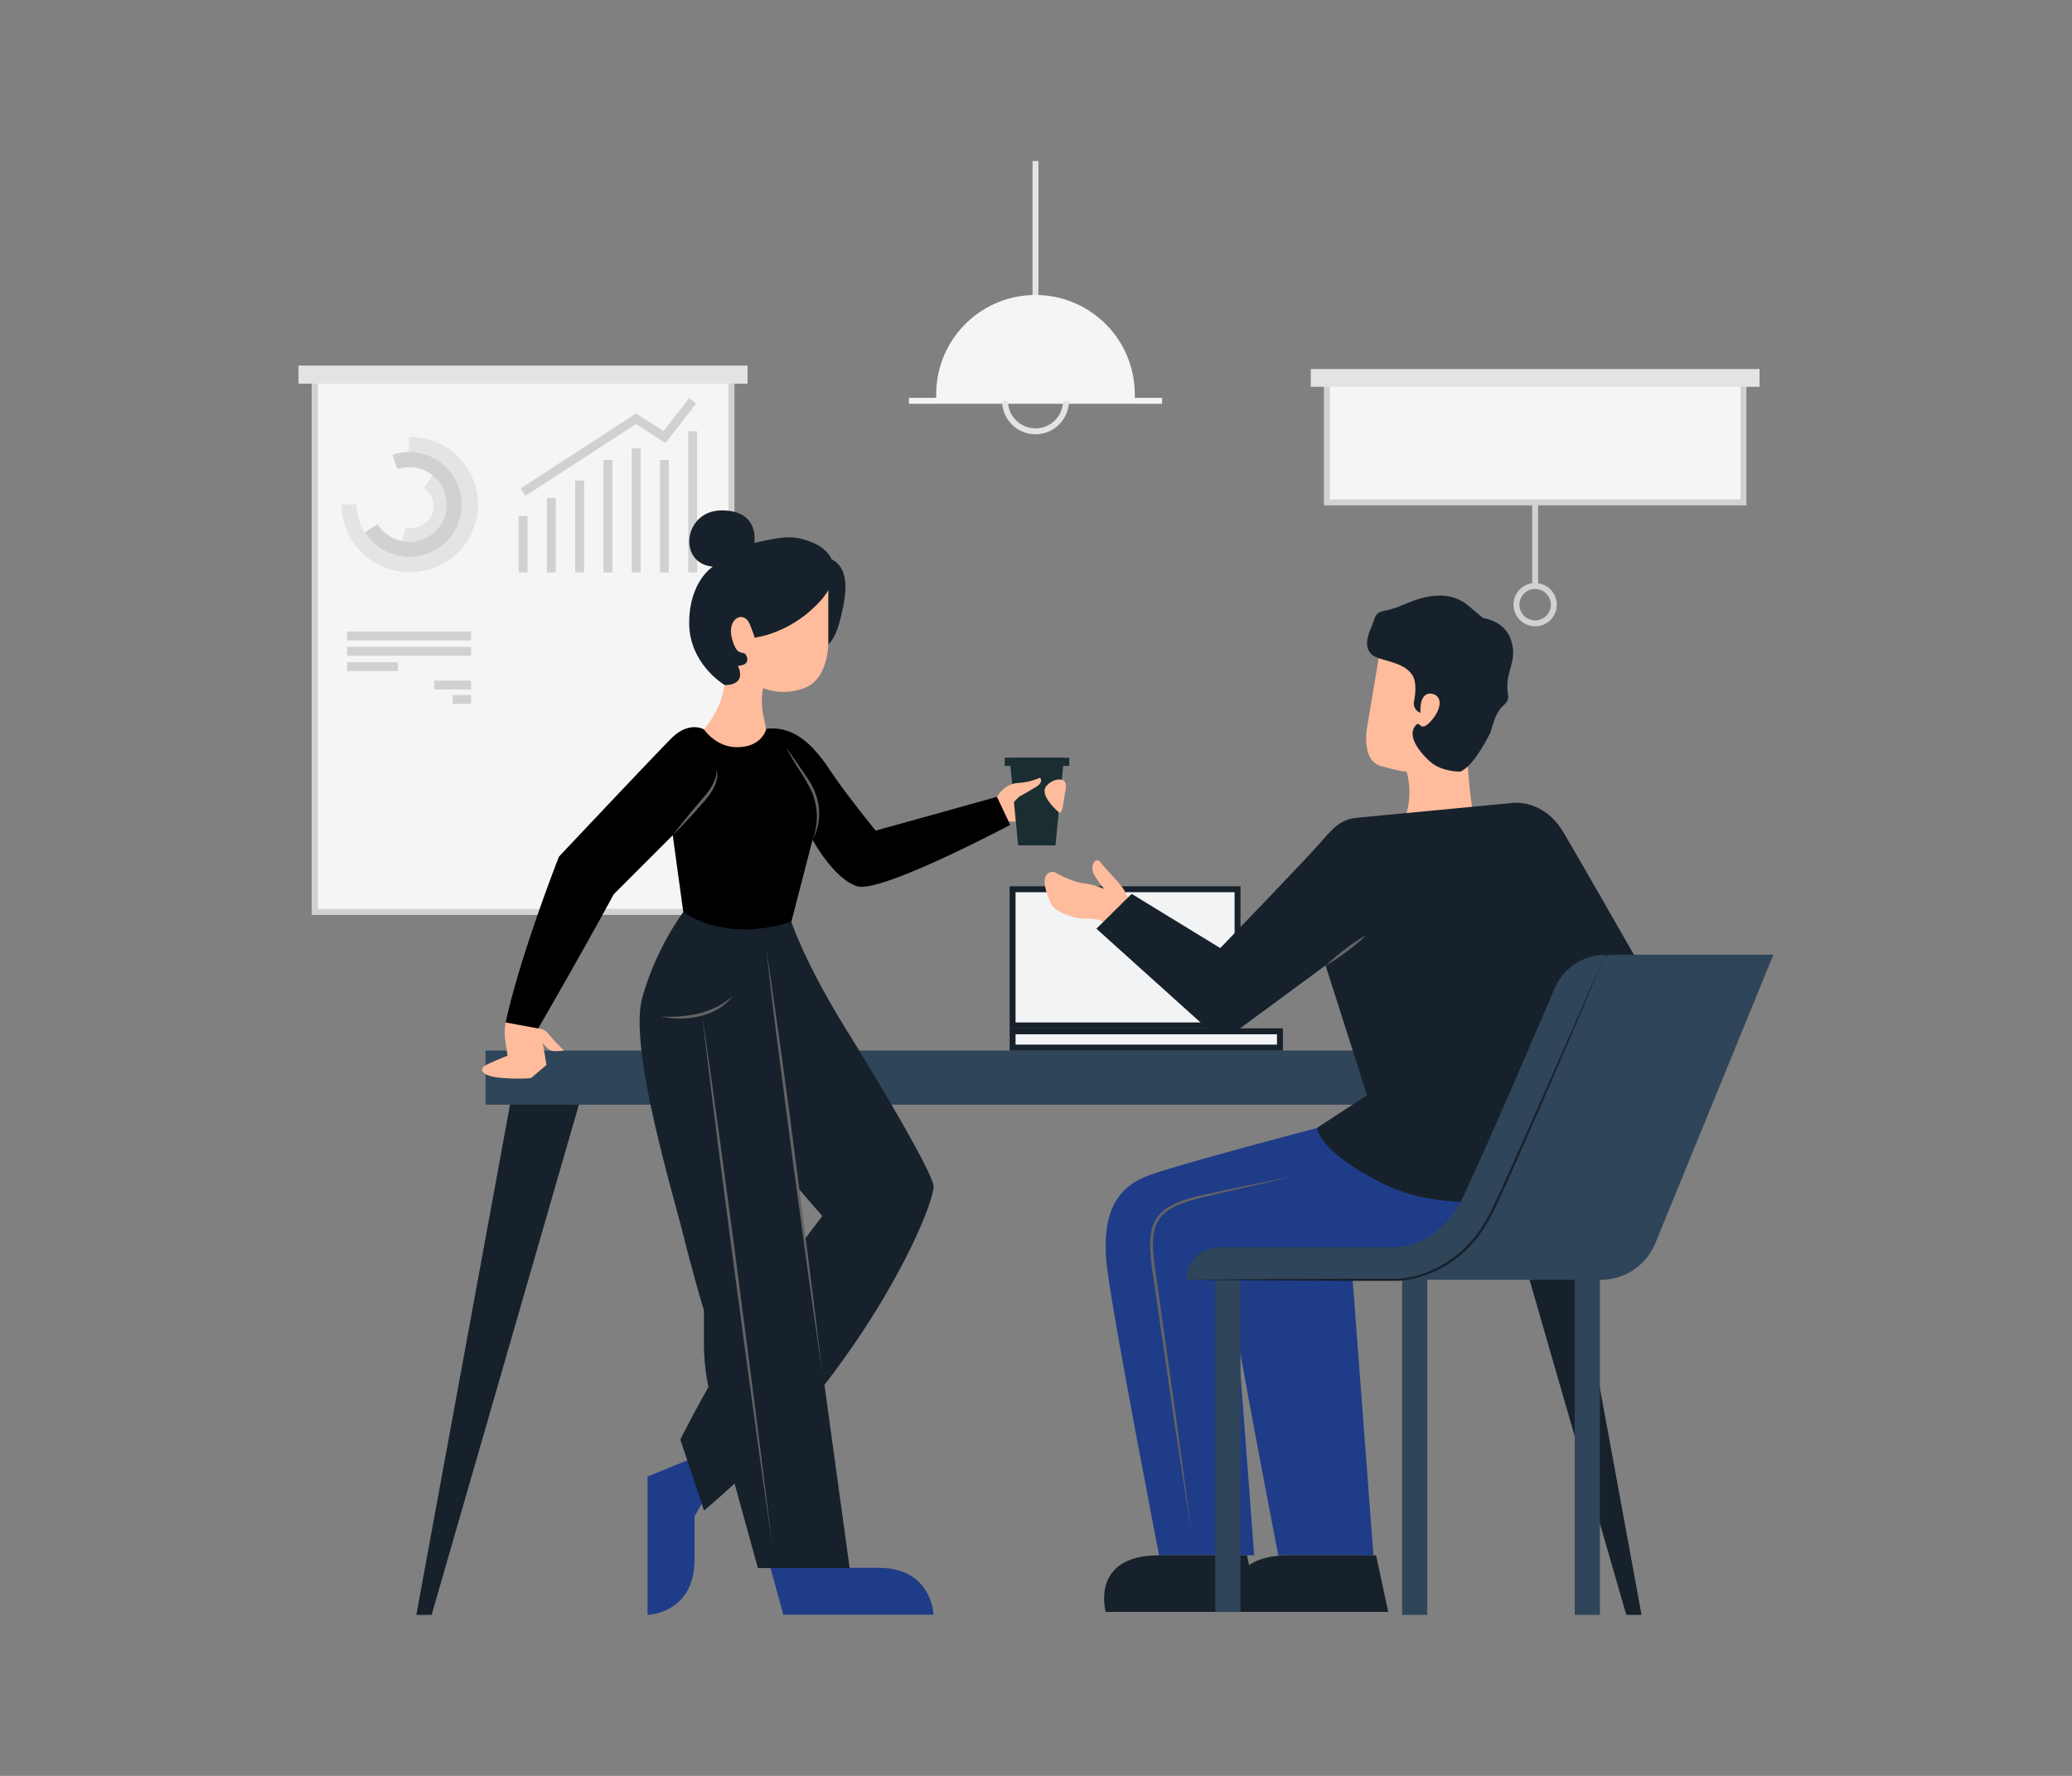 
<svg class="ropa" 
id="Layer_1" data-name="Layer 1" xmlns="http://www.w3.org/2000/svg" viewBox="0 0 700 600"><rect x="0" y="0" width="700" height="600" fill="#808080" stroke="none"/><title>Corporate Illustrations Pack - Scene 2</title><rect x="448.26" y="127.69" width="140.75" height="42.05" fill="#f5f5f5"/><polyline points="106.35 126.57 106.35 308.12 247.1 308.12 247.1 126.57" fill="#f5f5f5"/><rect x="100.91" y="123.57" width="151.62" height="6" fill="#e3e3e3"/><polygon points="248.1 309.12 105.35 309.12 105.35 126.57 107.35 126.57 107.35 307.12 246.1 307.12 246.1 126.57 248.1 126.57 248.1 309.12" fill="#e3e3e3"/><path d="M139.08,183.62a12.39,12.39,0,0,1-3.27-.43l1.34-5a7.8,7.8,0,0,0,1.93.25,7.42,7.42,0,0,0,4.14-13.57l2.91-4.31a12.62,12.62,0,0,1-7,23.08Z" fill="#e4e4e4"/><path d="M138.19,193.21a22.79,22.79,0,0,1-22.76-22.77h5a17.76,17.76,0,1,0,17.75-17.75v-5a22.77,22.77,0,1,1,0,45.53Z" fill="#e4e4e4"/><path d="M138.34,188.11a17.58,17.58,0,0,1-15-8.26l4.24-2.67a12.65,12.65,0,1,0,6.68-18.73l-1.59-4.76a17.67,17.67,0,1,1,5.62,34.42Z" fill="#d1d1d1"/><rect x="117.26" y="213.87" width="41.87" height="2" fill="#e3e3e3"/><rect x="117.26" y="219.06" width="41.87" height="2" fill="#e3e3e3"/><rect x="117.26" y="224.24" width="17.18" height="2" fill="#e3e3e3"/><rect x="146.71" y="230.45" width="12.42" height="2" fill="#e3e3e3"/><rect x="152.92" y="235.31" width="6.21" height="2" fill="#e3e3e3"/><rect x="175.72" y="174.39" width="2" height="18.99" fill="#e3e3e3"/><rect x="185.27" y="168.27" width="2" height="25.1" fill="#e3e3e3"/><rect x="194.82" y="162.38" width="2" height="31" fill="#e3e3e3"/><rect x="204.37" y="155.4" width="2" height="37.97" fill="#e3e3e3"/><rect x="213.92" y="151.51" width="2" height="41.87" fill="#e3e3e3"/><rect x="223.46" y="155.4" width="2" height="37.97" fill="#e3e3e3"/><rect x="233.01" y="145.72" width="2" height="47.66" fill="#e3e3e3"/><polygon points="177.27 167.09 176.18 165.41 214.92 140.28 224.24 146.34 233.22 134.8 234.8 136.03 224.69 149.01 214.92 142.67 177.27 167.09" fill="#e3e3e3"/><polygon points="248.1 309.12 105.35 309.12 105.35 126.57 107.35 126.57 107.35 307.12 246.1 307.12 246.1 126.57 248.1 126.57 248.1 309.12" fill="#d1d1d1"/><path d="M139.08,183.62a12.39,12.39,0,0,1-3.27-.43l1.34-5a7.8,7.8,0,0,0,1.93.25,7.42,7.42,0,0,0,4.14-13.57l2.91-4.31a12.62,12.62,0,0,1-7,23.08Z" fill="#e4e4e4"/><path d="M138.19,193.21a22.79,22.79,0,0,1-22.76-22.77h5a17.76,17.76,0,1,0,17.75-17.75v-5a22.77,22.77,0,1,1,0,45.53Z" fill="#e4e4e4"/><path d="M138.34,188.11a17.58,17.58,0,0,1-15-8.26l4.24-2.67a12.65,12.65,0,1,0,6.68-18.73l-1.59-4.76a17.67,17.67,0,1,1,5.62,34.42Z" fill="#d1d1d1"/><rect x="117.26" y="213.37" width="41.87" height="3" fill="#d1d1d1"/><rect x="117.26" y="218.56" width="41.87" height="3" fill="#d1d1d1"/><rect x="117.26" y="223.74" width="17.18" height="3" fill="#d1d1d1"/><rect x="146.71" y="229.95" width="12.42" height="3" fill="#d1d1d1"/><rect x="152.92" y="234.81" width="6.21" height="3" fill="#d1d1d1"/><rect x="175.22" y="174.39" width="3" height="18.99" fill="#d1d1d1"/><rect x="184.77" y="168.27" width="3" height="25.1" fill="#d1d1d1"/><rect x="194.32" y="162.38" width="3" height="31" fill="#d1d1d1"/><rect x="203.87" y="155.4" width="3" height="37.97" fill="#d1d1d1"/><rect x="213.42" y="151.51" width="3" height="41.87" fill="#d1d1d1"/><rect x="222.96" y="155.4" width="3" height="37.97" fill="#d1d1d1"/><rect x="232.51" y="145.72" width="3" height="47.66" fill="#d1d1d1"/><polygon points="177.54 167.51 175.91 164.99 214.92 139.69 224.13 145.67 232.83 134.5 235.2 136.34 224.8 149.68 214.92 143.26 177.54 167.51" fill="#d1d1d1"/><polygon points="173.16 368.57 140.65 545.61 145.81 545.61 196.91 368.57 173.16 368.57" fill="#17212b"/><polygon points="522.07 368.57 554.58 545.61 549.42 545.61 498.32 368.57 522.07 368.57" fill="#17212b"/><rect x="164.02" y="354.93" width="371.61" height="18.29" fill="#2f4559"/><path d="M170.83,345.44a18.86,18.86,0,0,0,0,6.87l.65,4.39s-6.71,2.58-8,3.61-1,3.36,6.19,3.88,9.81,0,9.81,0l5.16-4.39-1.29-7.49s1.54,2.14,2.83,2.62,4.39,0,4.39,0a60.41,60.41,0,0,1-5.16-5.45,4.74,4.74,0,0,0-3.58-2Z" fill="#ffbc9d"/><path d="M259.71,527.56l4.93,18h50.75s-.43-15.87-18.62-15.87H270.44Z" fill="#1F3C88"/><path d="M234.83,492.31l-16.06,6.55V545.6s15.87-.42,15.87-18.62V512.31L243,497.6Z" fill="#1F3C88"/><path d="M230.83,308.12A96.36,96.36,0,0,0,217,337c-4.64,16.64,9.81,64.26,13.81,80.13s7,25.55,7,25.55v10.93a74.45,74.45,0,0,0,2.42,18.85l15.81,57.31h31L257.33,313.65Z" fill="#17212b"/><path d="M267.35,311.41s4.41,13.61,18.27,36,28.56,47.58,29.73,53-23,64.26-77.52,109.94l-8-24a470.35,470.35,0,0,1,48-75.48s-20.93-24-29.44-34.84-4.65-70.46-4.65-70.46Z" fill="#17212b"/><path d="M339.48,277.35a27,27,0,0,0,7,0c3.62-.52,11.87-4.13,11.87-4.13l1.31-7.23h-12l-10.77,3.23-1.23,4Z" fill="#ffbc9d"/><path d="M277.82,464.07c-1.73-12-3.46-23.92-5.09-35.9s-3.26-23.94-4.88-35.92-3.12-24-4.69-35.94-3-24-4.33-36c1.82,11.95,3.49,23.92,5.17,35.89s3.28,23.94,4.8,35.93,3.15,24,4.63,35.95S276.39,452.07,277.82,464.07Z" fill="#636363"/><path d="M260.89,522.14q-3.21-22.49-6.3-45c-2.09-15-4.05-30-6.08-45s-3.92-30-5.89-45L239.8,364.6l-2.71-22.55,3.24,22.48L243.46,387c2,15,4.08,30,6,45s3.94,30,5.82,45S259.06,507.11,260.89,522.14Z" fill="#636363"/><path d="M237.83,246.44s-5-3-11,3-38,40-38,40-13,33-18,56l11,2s14.29-24.61,25.52-45.32l19.93-19.93,3.55,25.93s13.68,10.65,36.52,3.29l7.16-27.68s7.16,13.23,15.09,15.71,51.68-20.74,51.68-20.74l-4.45-9.48-41,11.42s-10.07-12.39-15.1-19.94-11.83-16.24-23-14.31A57.31,57.31,0,0,1,237.83,246.44Z" /><path d="M278.83,218.44s3-1,5-9,4-18-4-21-13,10-13,10l9,19Z" fill="#17212b"/><path d="M279.83,194.44v23s0,12-8,15-14,0-14,0a22.58,22.58,0,0,0,0,9l1,5s-1.5,6.1-10,6c-7.07-.08-11-6-11-6s7-8,7-17-1-29-1-29l15-5Z" fill="#ffbc9d"/><rect x="342.1" y="300.44" width="75.99" height="46" fill="#f2f3f4"/><path d="M417.09,301.44v44h-74v-44h74m2-2h-78v48h78v-48Z" fill="#17212b"/><rect x="342.1" y="348.44" width="90.31" height="5.49" fill="#f2f3f4"/><path d="M431.41,349.44v3.49H343.1v-3.49h88.31m2-2H341.1v7.49h92.31v-7.49Z" fill="#17212b"/><path d="M254.83,215.44s11-1,21-11,6-18-1-21-11-2-20,0c0,0,2-11-11-11s-15,18-3,19c0,0-8,5-8,19s12,21,12,21,7.5.5,4.5-6.5c0,0,4,0,3-3s-3,1-5-6,4-10,6-5S254.83,215.44,254.83,215.44Z" fill="#17212b"/><polygon points="356.58 285.61 343.95 285.61 341.1 256.01 359.43 256.01 356.58 285.61" fill="#1a2d31"/><rect x="339.43" y="256.01" width="21.81" height="2.75" fill="#1a2d31"/><path d="M336.83,269.22s2.23-4.29,6.95-4.66a22.24,22.24,0,0,0,7.57-1.79s1.48,1.42-1.52,3.22-5.6,3.23-5.6,3.23l-3.85,4Z" fill="#ffbc9d"/><path d="M358.57,263.43s-2.51-.66-5,2.05c-2.78,3.08,3.92,8.77,3.92,8.77s1.25,1.68,1.76-2.84S361.23,264.12,358.57,263.43Z" fill="#ffbc9d"/><path d="M466.44,218.44l-4.58,27.25s-2.13,11.14,4.58,13.08,8.78,1.93,8.78,1.93a26.07,26.07,0,0,1,0,13.86,14.87,14.87,0,0,0,14.45,5.11c9.32-1.81,7.74-6.45,7.74-6.45a166.57,166.57,0,0,1-1.81-20.78c-.25-11.35,2.52-29.54-9.06-34S466.44,218.44,466.44,218.44Z" fill="#ffbc9d"/><path d="M445,381.09s-45.67,12-56.51,15.87-17,12.39-14.33,32.52,17.42,96,17.42,96h32.13l-7.35-97.55H481.8l15.61-19.27-10.87-22.93Z" fill="#1F3C88"/><path d="M485.28,381.09s-45.68,12-56.52,15.87-17,12.39-14.32,32.52,17.42,96,17.42,96H464l-7.36-97.55h65.42a39.39,39.39,0,0,0,5-41.68l-.24-.52Z" fill="#1F3C88"/><path d="M373.79,312.52c-1.87-2.08-4-2.17-7.42-2.15s-9.9-2.18-11.17-4.79-4.87-11.17.93-11c0,0,5.47,3.25,9.93,3.85a22.71,22.71,0,0,1,6.94,1.92,40.1,40.1,0,0,1-3.39-4.89c-1.47-2.59.38-6.51,2.29-4s6.37,6.77,7.81,9.16a50.08,50.08,0,0,1,2.75,5.46Z" fill="#ffbc9d"/><path d="M479.86,240.83A3.37,3.37,0,0,1,477.7,237c.53-2.74.94-6.83-.68-9.09-2.58-3.62-7.22-4.13-11.61-5.68s-4.13-5.68-2.32-9.81,1-5.42,5.16-6.19,8-3.19,12.64-4.3,10.33-1.38,15.23,2.75l4.9,4.13s7,.77,9.29,7-.51,9.55-1,14.45,1.55,5.42-1.55,8.26-3.61,8-4.64,9.8-5.42,10.59-9.81,12.39c0,0-6.19.09-10.06-3.31s-7.49-8.38-5.42-11.7,1.46,2.22,5.29-1.76,4.51-8.78.64-9.55c0,0-4.25-1.16-3.87,6.45Z" fill="#17212b"/><path d="M458.7,276.26l52.52-5s10.32-1.33,17,10,24.39,42.38,24.39,42.38l-28.39,80s-34.07,7.74-56.77-3.61-22.46-19-22.46-19l16.84-11-14-43.87-28.77,21.19c-2.45,1.76-8.93,2.12-11.21.14l-37.44-33.72L382.31,302l29.94,18.32s27.87-28.9,33-34.71S452.55,276.83,458.7,276.26Z" fill="#17212b"/><path d="M544.12,322.56h55L559.25,420A19.93,19.93,0,0,1,540.8,432.4H461.86l19.94-8.34s9.68,1.93,22.06-29.42S532,325.73,532,325.73Z" fill="#2f4559"/><path d="M421.28,525.48l4.13,19.12H373.55s-5.43-19.12,18.05-19.12Z" fill="#17212b"/><path d="M464.89,525.48,469,544.6H417.16s-5.43-19.12,18.06-19.12Z" fill="#17212b"/><path d="M400.89,432.39h0a11,11,0,0,1,11-11H471.6c.61,0,14.82-.31,22.9-17.49s23.06-52.07,30.73-70a18.56,18.56,0,0,1,17.08-11.29h0c-.24.58-26.63,62.17-37.86,86s-32,23.81-32.9,23.8Z" fill="#2f4559"/><rect x="410.57" y="428.48" width="8.52" height="116.13" fill="#2f4559"/><rect x="473.67" y="428.48" width="8.52" height="117.13" fill="#2f4559"/><rect x="531.99" y="428.48" width="8.52" height="117.13" fill="#2f4559"/><path d="M223.35,343.42c1.09.06,2.18.11,3.27.08s2.17,0,3.25-.13a42.78,42.78,0,0,0,6.38-1,29.4,29.4,0,0,0,6-2.22l1.42-.76c.46-.27.89-.6,1.34-.9a27,27,0,0,0,2.57-2,17.85,17.85,0,0,1-4.94,4.37,22.36,22.36,0,0,1-6.18,2.48,29.22,29.22,0,0,1-6.58.78A27.1,27.1,0,0,1,223.35,343.42Z" fill="#636363"/><path d="M447.86,326.25a67.65,67.65,0,0,1,6.54-5.56,60.28,60.28,0,0,1,7.14-4.76,62.79,62.79,0,0,1-6.54,5.56A69.21,69.21,0,0,1,447.86,326.25Z" fill="#636363"/><path d="M274.51,283.73a18.07,18.07,0,0,0,1.14-4.11,18.81,18.81,0,0,0,.31-4.23,21.48,21.48,0,0,0-1.84-8.17,62.55,62.55,0,0,0-4.28-7.37c-1.52-2.44-3-4.9-4.43-7.41,1.75,2.29,3.41,4.64,5,7,.84,1.17,1.64,2.36,2.45,3.55.39.61.76,1.24,1.14,1.87s.65,1.31,1,2,.52,1.37.78,2.06.38,1.42.57,2.12a20.2,20.2,0,0,1,.37,4.38A17.6,17.6,0,0,1,274.51,283.73Z" fill="#636363"/><path d="M227.28,282.19c1.38-1.86,2.8-3.66,4.26-5.45s2.91-3.56,4.41-5.31l2.23-2.6a24,24,0,0,0,2-2.74,14.76,14.76,0,0,0,1.46-3,7.22,7.22,0,0,0,.39-3.34,6.55,6.55,0,0,1,.15,3.49,12.91,12.91,0,0,1-1.25,3.3,18.65,18.65,0,0,1-1.95,2.93c-.75.93-1.52,1.75-2.27,2.63q-2.26,2.6-4.62,5.12C230.5,278.89,228.92,280.56,227.28,282.19Z" fill="#636363"/><path d="M402.66,519c-2-13-4-26-6-39L391,441l-1.42-9.75a82.38,82.38,0,0,1-1-9.85,24.71,24.71,0,0,1,.31-5,12.73,12.73,0,0,1,1.8-4.74,12.4,12.4,0,0,1,3.63-3.55,22.87,22.87,0,0,1,4.48-2.24,69.33,69.33,0,0,1,9.57-2.55l9.64-2.07c6.43-1.36,12.87-2.63,19.32-3.89l-19.2,4.42-9.6,2.24a71,71,0,0,0-9.42,2.65c-3,1.16-5.94,2.8-7.66,5.48s-2,6-1.91,9.23a92.6,92.6,0,0,0,1.06,9.74l1.38,9.75,5.47,39C399.21,492.91,400.93,505.93,402.66,519Z" fill="#636363"/><path d="M542.31,322.56q-10,23.91-20.32,47.7-5.15,11.89-10.43,23.74-2.65,5.91-5.36,11.81a62.38,62.38,0,0,1-6.36,11.35,38.42,38.42,0,0,1-21.17,14.59,30.63,30.63,0,0,1-6.47,1c-2.19,0-4.33,0-6.5,0l-13,0-25.92-.13-25.93-.23,25.93-.22,25.92-.14,13,0c2.15,0,4.34,0,6.46,0a30,30,0,0,0,6.3-1,38,38,0,0,0,20.67-14.3,60.53,60.53,0,0,0,6.31-11.19c1.83-3.92,3.61-7.85,5.39-11.79L521.4,370Z" fill="#17212b"/><rect x="348.83" y="54.4" width="2" height="59.98" fill="#e3e3e3"/><rect x="307.08" y="134.42" width="85.51" height="2" fill="#f2f3f4"/><path d="M349.83,146.72a11.3,11.3,0,1,1,11.3-11.3A11.31,11.31,0,0,1,349.83,146.72Zm0-20.6a9.3,9.3,0,1,0,9.3,9.3A9.31,9.31,0,0,0,349.83,126.12Z" fill="#e3e3e3"/><polygon points="590.01 170.75 447.26 170.75 447.26 127.69 449.26 127.69 449.26 168.75 588.01 168.75 588.01 127.69 590.01 127.69 590.01 170.75" fill="#d1d1d1"/><rect x="517.63" y="169.74" width="2" height="28.25" fill="#d1d1d1"/><path d="M518.63,211.6a7.31,7.31,0,1,1,7.31-7.3A7.3,7.3,0,0,1,518.63,211.6Zm0-12.61a5.31,5.31,0,1,0,5.31,5.31A5.31,5.31,0,0,0,518.63,199Z" fill="#d1d1d1"/><rect x="442.82" y="124.69" width="151.62" height="6" fill="#e3e3e3"/><path d="M383.37,135.42H316.29V133.2a33.54,33.54,0,0,1,33.54-33.53h0a33.54,33.54,0,0,1,33.54,33.53Z" fill="#f5f5f5"/><rect x="100.91" y="123.57" width="151.62" height="6" fill="#e3e3e3"/></svg>